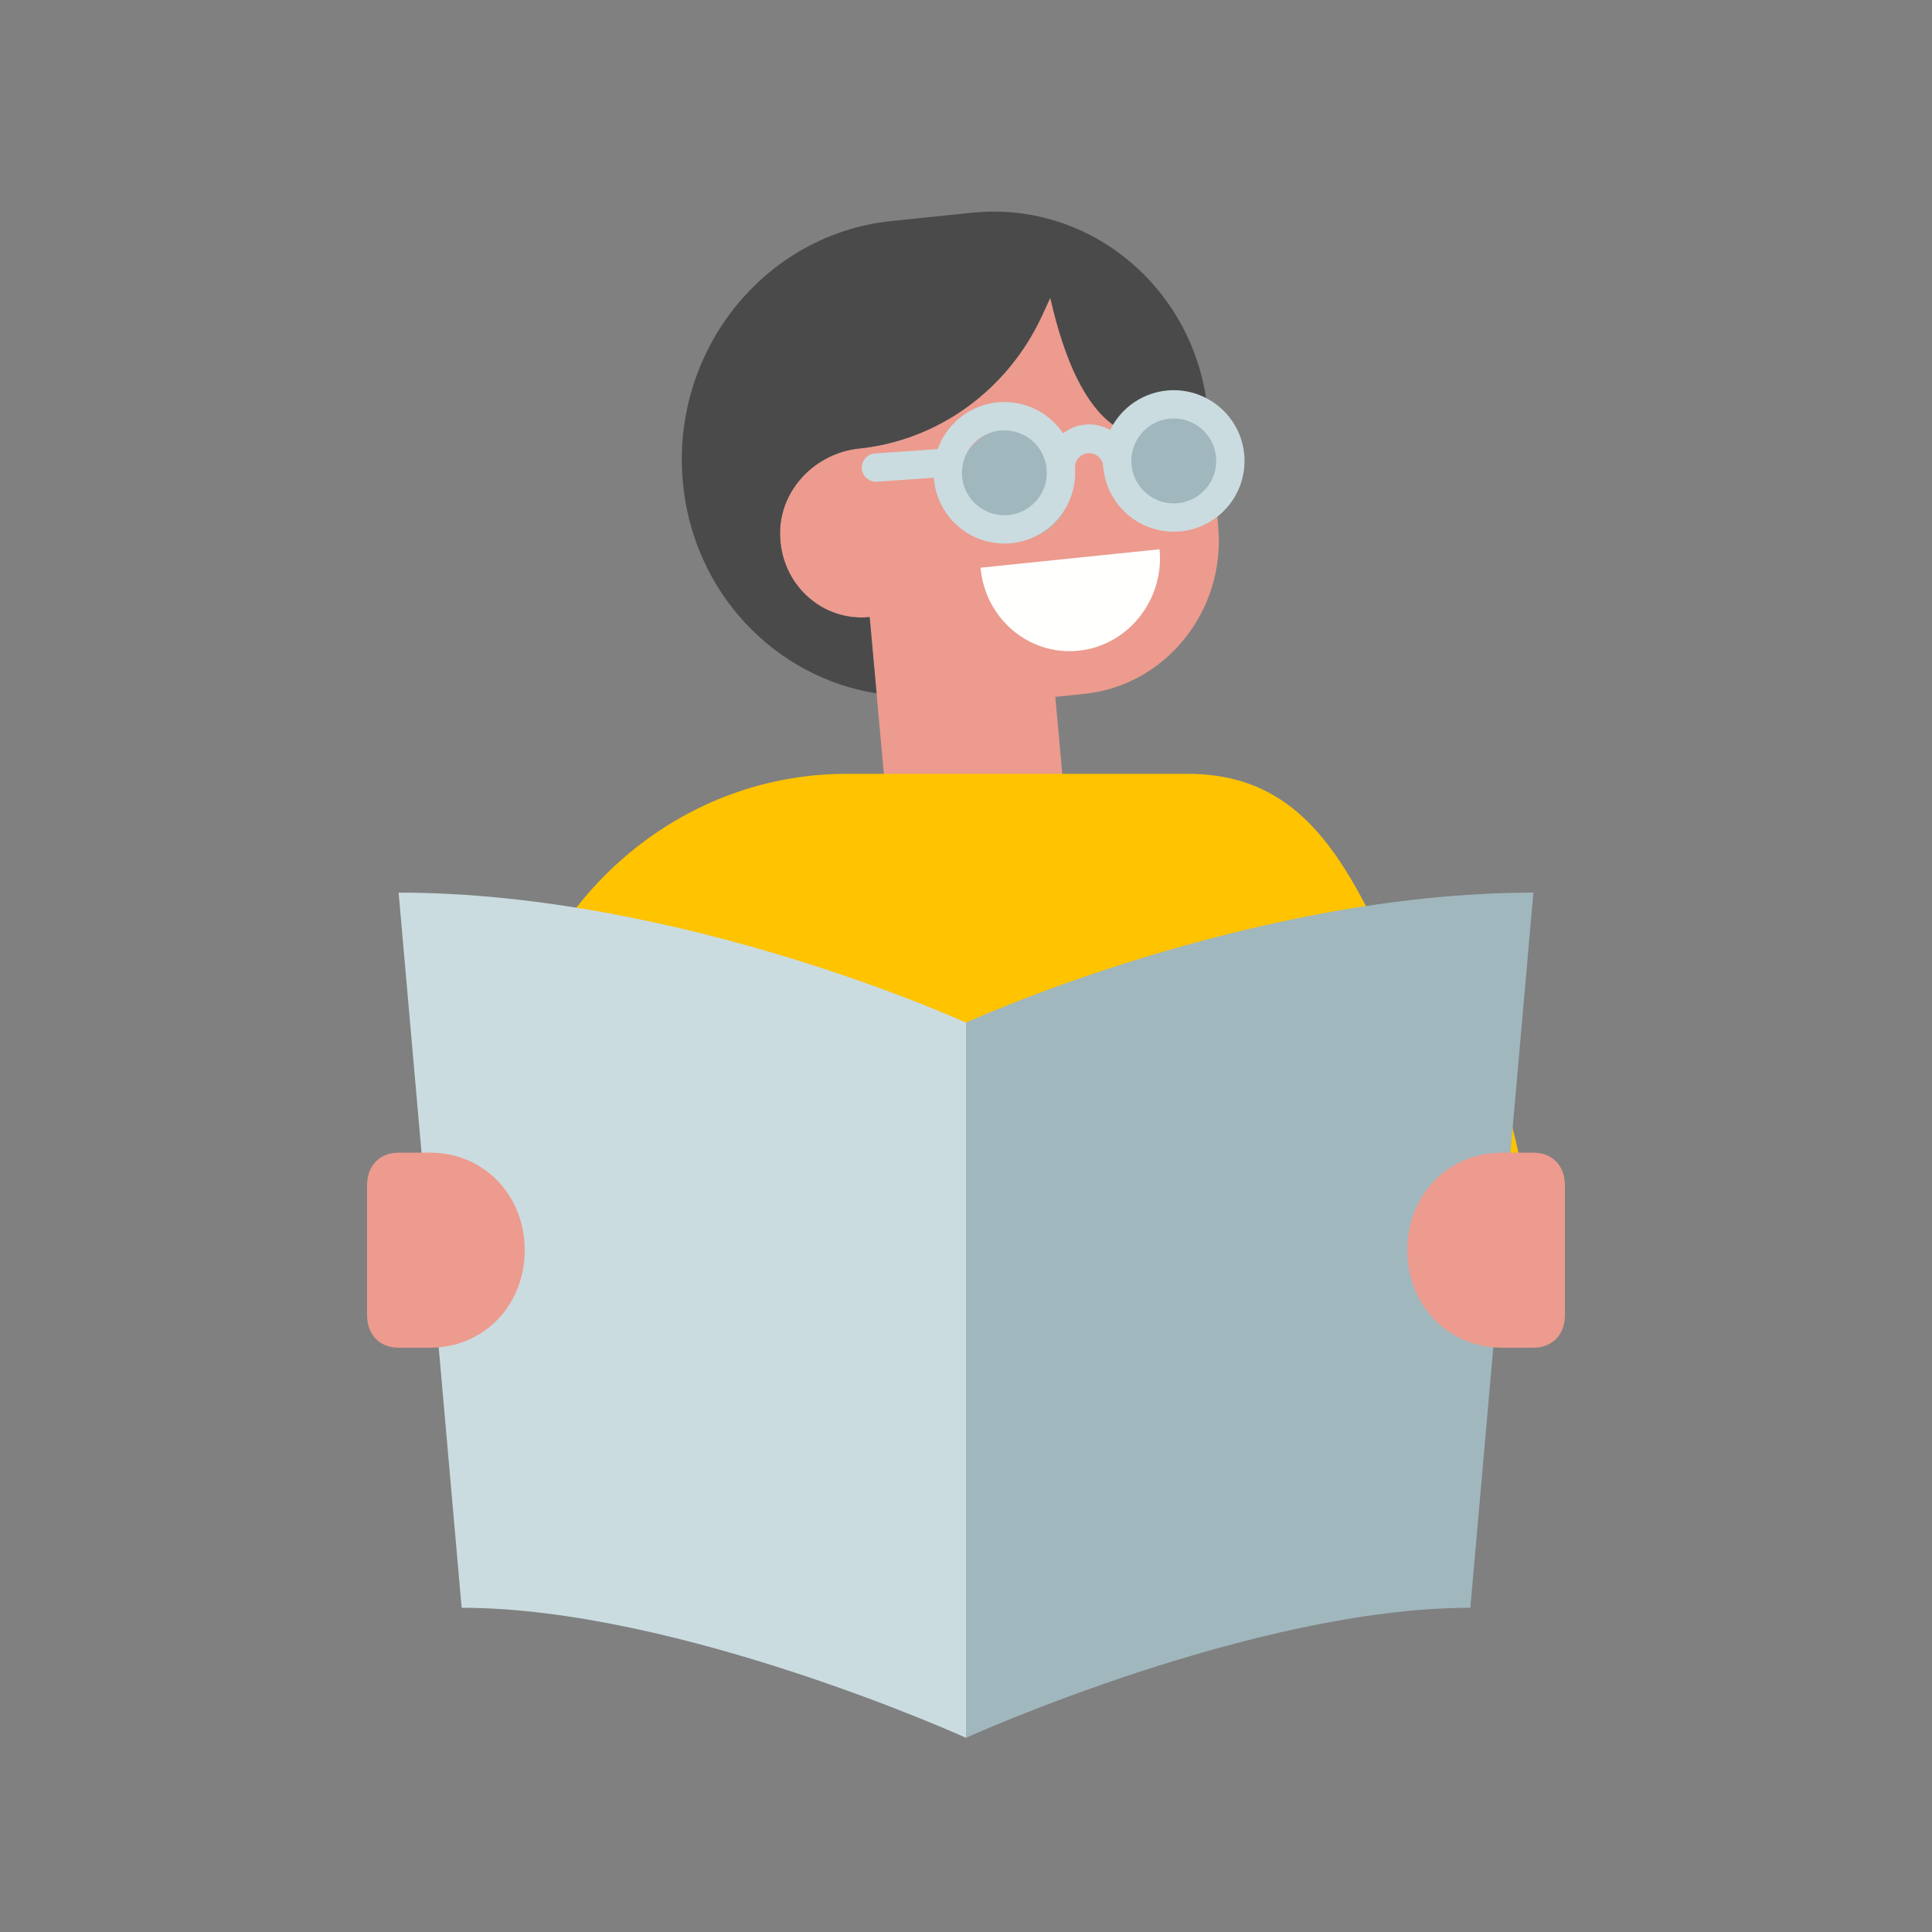 <svg xmlns="http://www.w3.org/2000/svg" width="100" height="100" viewBox="0 0 100 100">
    <rect x="0" y="0" width="100" height="100" fill="#808080" stroke="none"/>
    <g fill="none" fill-rule="evenodd">
        <path fill="#EC9B8E" d="M54.36 15.413l-.412.901c-1.77 3.855-5.375 6.478-9.485 6.902-2.21.228-4.074 2.073-4.087 4.358-.018 2.63 2.161 4.62 4.637 4.365l.358 3.95.1 1.123.491 5.372 9.322.98-.662-7.294 1.502-.155c4.224-.434 7.325-4.315 6.931-8.664l-.535-5.896-5.557-5.05-2.603-.892z"/>
        <path fill="#4A4A4A" d="M44.463 23.216c4.11-.424 7.715-3.047 9.485-6.902l.412-.901c.761 3.362 1.845 5.556 3.252 6.58.622.453 2.412 1.164 5.37 2.133l-.462-2.77c-.578-6.347-6.041-10.98-12.205-10.345l-4.174.43c-6.58.679-11.415 6.722-10.798 13.499.518 5.72 4.761 10.12 10.028 10.949l-.358-3.95c-2.476.255-4.655-1.734-4.637-4.365.013-2.285 1.877-4.13 4.087-4.358z"/>
        <path fill="#FFFFFE" d="M50.752 29.384c.238 2.637 2.508 4.561 5.069 4.297 2.56-.263 4.44-2.615 4.2-5.25l-9.269.953"/>
        <path fill="#FFC300" d="M43.799 40.054c-7.795 0-14.71 5.242-17.154 13.004l-3.062 9.726c-.877 2.786.692 5.764 3.406 6.472l6.242 1.625c6.619 2.03 10.518 3.046 11.7 3.046l13.814 1.435c7.501 0 9.455-1.435 10.752-1.435L68.01 62.77c3.284 4.321 5.414 6.482 6.39 6.482.991 0 3.298-1.927 3.882-3.128 1.45-2.984.55-7.924-2.698-14.821-.79 2.269-1.185 3.304-1.185 3.106l-1.586-3.106c-2.816-6.058-4.95-11.25-11.342-11.25H43.8z"/>
        <g fill-rule="nonzero" transform="rotate(-4 327.597 -624.077)">
            <circle cx="16.187" cy="3.666" r="2.93" fill="#A0B7BE"/>
            <circle cx="7.89" cy="4.265" r="2.93" fill="#A0B7BE"/>
            <path fill="#CADCE0" d="M13.277 4.399a.732.732 0 0 1-.732-.733.733.733 0 0 0-1.465 0 .732.732 0 1 1-1.465 0 2.2 2.2 0 0 1 2.198-2.197 2.2 2.2 0 0 1 2.197 2.197.732.732 0 0 1-.733.733zM4.488 3.666H.806a.732.732 0 1 1 0-1.465h3.682a.732.732 0 1 1 0 1.465z"/>
            <path fill="#CADCE0" d="M7.418 7.328a3.666 3.666 0 0 1-3.662-3.662A3.666 3.666 0 0 1 7.418.004a3.666 3.666 0 0 1 3.662 3.662 3.666 3.666 0 0 1-3.662 3.662zm0-5.86a2.2 2.2 0 0 0-2.197 2.198 2.2 2.2 0 0 0 2.197 2.197 2.2 2.2 0 0 0 2.197-2.197A2.2 2.2 0 0 0 7.418 1.47zM16.207 7.328a3.666 3.666 0 0 1-3.662-3.662A3.666 3.666 0 0 1 16.207.004a3.666 3.666 0 0 1 3.662 3.662 3.666 3.666 0 0 1-3.662 3.662zm0-5.86a2.2 2.2 0 0 0-2.197 2.198 2.2 2.2 0 0 0 2.197 2.197 2.2 2.2 0 0 0 2.197-2.197 2.2 2.2 0 0 0-2.197-2.197z"/>
        </g>
        <g fill-rule="nonzero">
            <path fill="#A0B7BE" d="M76.105 83.218c-11.258 0-26.105 6.73-26.105 6.73V52.932s14.684-6.73 29.368-6.73l-3.263 37.016z"/>
            <path fill="#CADCE0" d="M23.895 83.218c11.258 0 26.105 6.73 26.105 6.73V52.932s-14.684-6.73-29.368-6.73l3.263 37.016z"/>
        </g>
        <path fill="#EC9B8E" fill-rule="nonzero" d="M77.737 69.757h1.631c.98 0 1.632-.673 1.632-1.682v-6.73c0-1.01-.653-1.683-1.632-1.683h-1.631c-2.774 0-4.895 2.187-4.895 5.048 0 2.86 2.121 5.047 4.895 5.047zM22.263 59.662h-1.631c-.98 0-1.632.673-1.632 1.683v6.73c0 1.01.653 1.682 1.632 1.682h1.631c2.774 0 4.895-2.187 4.895-5.047s-2.121-5.048-4.895-5.048z"/>
    </g>
</svg>
